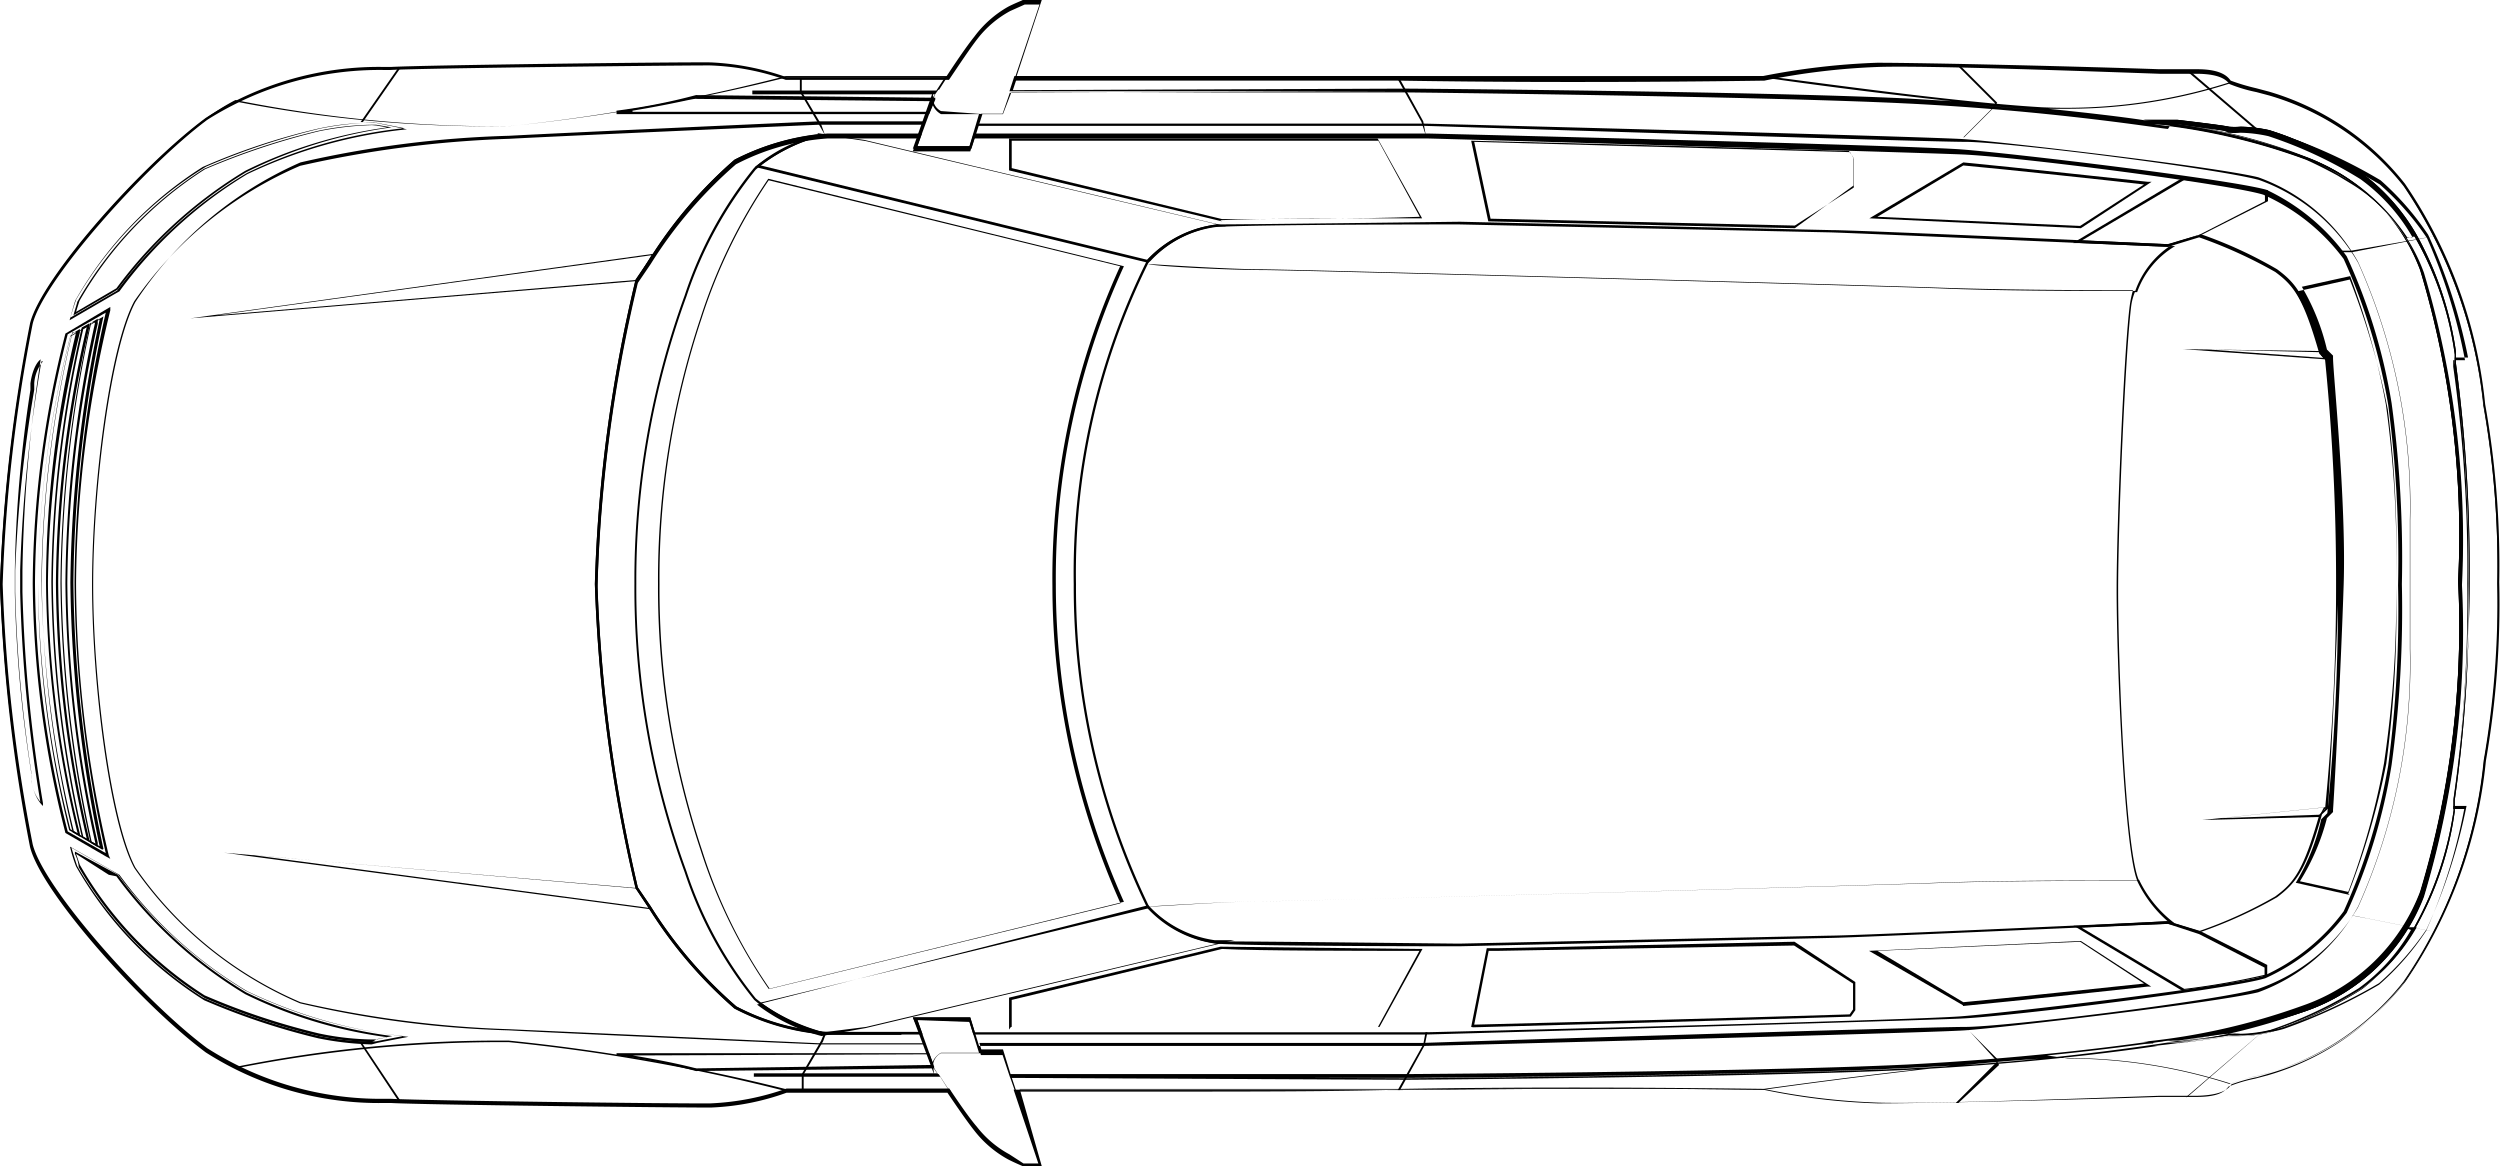 <svg xmlns="http://www.w3.org/2000/svg" viewBox="0 0 65.73 30.66"><defs><style>.cls-1{isolation:isolate;}.cls-2{mix-blend-mode:multiply;}</style></defs><title>Asset 5</title><g class="cls-1"><g id="Layer_2" data-name="Layer 2"><g id="car_sides_3" data-name="car sides 3"><g id="Layer_17" data-name="Layer 17"><path class="cls-2" d="M57.51,28.84,59.63,27l0,0-2.16,1.85Z"/><path d="M57.9,21.56v0l3.26-.34-.18.26h0Zm3.2-.33-2.7.28L61,21.42Z"/><path d="M61.16,9.45l-3.77-.27v0L61,9.23Zm-3.08-.26,3,.22L61,9.26Z"/><path d="M5,8.37v0L17.2,6.67l-.45.72h0ZM17.13,6.71,5.67,8.29l11.06-.93Z"/><path d="M17.13,23.91h0L5.89,22.42v0l10.86.93ZM6.62,22.48l10.44,1.39-.33-.51Z"/><path d="M25,28.69H20.67a49.05,49.05,0,0,0-7.29-1.29,35.68,35.68,0,0,0-7.18.69h0a5,5,0,0,1-.77-.48C3.74,26.36,1.11,23.41.81,22.21A42.88,42.88,0,0,1,0,15.36,42.88,42.88,0,0,1,.81,8.5c.3-1.2,2.93-4.15,4.61-5.39a6.32,6.32,0,0,1,.77-.48h0a35,35,0,0,0,7.18.69A50.13,50.13,0,0,0,20.66,2h4.26l0,0-.23.36h0l-4.85,0v0l4.83,0v0l-.09.13-.25.7H21.55c-.07,0-6.49.29-8.17.38a27.88,27.88,0,0,0-5.48.7A10,10,0,0,0,3.56,7.94c-.65,1.21-1.11,4.89-1.11,7.43s.46,6.22,1.11,7.44A10.1,10.1,0,0,0,7.9,26.35a28.68,28.68,0,0,0,5.48.71l8.17.37h2.77l.22.62h0l.12.19,0,0-4.87,0v0l4.89,0h0l.24.37Zm-4.28-.05,4.21,0-.21-.33-4.9,0v-.09h0l4.82,0-.11-.16-.21-.6H21.55c-.07,0-6.49-.28-8.17-.37a27.36,27.36,0,0,1-5.49-.71,10.19,10.19,0,0,1-4.36-3.56c-.66-1.22-1.11-4.91-1.11-7.45s.45-6.23,1.11-7.45A10.19,10.19,0,0,1,7.89,4.36a28.88,28.88,0,0,1,5.49-.71c1.68-.09,8.1-.37,8.16-.37h2.73l.24-.68a1.27,1.27,0,0,1,.07-.12l-4.8,0v-.1h0l4.84,0,.22-.34-4.18,0h0a51.12,51.12,0,0,1-7.3,1.28A35,35,0,0,1,6.2,2.67a4.84,4.84,0,0,0-.76.47C3.77,4.38,1.14,7.32.84,8.51a42.74,42.74,0,0,0-.79,6.85A42.74,42.74,0,0,0,.84,22.2c.3,1.2,2.93,4.13,4.6,5.38a5.72,5.72,0,0,0,.76.47,35,35,0,0,1,7.18-.69,51.12,51.12,0,0,1,7.3,1.28ZM1.13,21.19l0,0S.9,21,.83,20.54c0,0,0-.1,0-.17a34.49,34.49,0,0,1-.44-4.78V15A34.32,34.32,0,0,1,.8,10.25c0-.07,0-.13,0-.17.07-.5.26-.63.27-.63l0,0v0A39.8,39.8,0,0,0,.59,15v.56a39.8,39.8,0,0,0,.54,5.56Zm0-11.69a1,1,0,0,0-.23.58c0,.05,0,.1,0,.17A36.55,36.55,0,0,0,.4,15v.56a36.74,36.74,0,0,0,.43,4.78,1.57,1.57,0,0,0,0,.16,1,1,0,0,0,.23.58,39.44,39.44,0,0,1-.53-5.52V15A39.82,39.82,0,0,1,1.09,9.5Z"/><path d="M1.83,8.42v0c.09-.34.15-.52.15-.52A10,10,0,0,1,5.33,4.39a17.4,17.4,0,0,1,3-1,6.52,6.52,0,0,1,1.55-.16l.82.17.11,0h-.11A12.74,12.74,0,0,0,6.5,4.58,11.58,11.58,0,0,0,3.14,7.66h0l-.21.12Zm8-5.2a8.12,8.12,0,0,0-1.41.16,18.49,18.49,0,0,0-3,1A9.92,9.92,0,0,0,2,7.88s-.06.17-.15.47l1.23-.71A11.56,11.56,0,0,1,6.49,4.55a12.4,12.4,0,0,1,4.14-1.18l-.72-.14Z"/><path d="M1.93,8.29l0,0c.06-.21.1-.33.1-.35A10.06,10.06,0,0,1,5.36,4.44a18.31,18.31,0,0,1,3-1,7.42,7.42,0,0,1,1.4-.16h.13l.41.07.12,0-.13,0A12.16,12.16,0,0,0,6.47,4.53,11.62,11.62,0,0,0,3.1,7.61h0l-.2.12Zm7.85-5a8.13,8.13,0,0,0-1.39.16,19.2,19.2,0,0,0-3,1A10,10,0,0,0,2.09,7.91S2.06,8,2,8.2l1.06-.62A11.74,11.74,0,0,1,6.45,4.49a12.1,12.1,0,0,1,3.73-1.14L9.9,3.3Z"/><path d="M9.77,27.46a8,8,0,0,1-1.4-.16,18.27,18.27,0,0,1-3-1A10,10,0,0,1,2,22.78a3.75,3.75,0,0,1-.16-.52v0L3.14,23A11.31,11.31,0,0,0,6.5,26.06a12.87,12.87,0,0,0,4.24,1.2h.11l-.11,0-.82.16ZM1.88,22.29c.09.31.15.48.15.48a10.11,10.11,0,0,0,3.31,3.46,18.49,18.49,0,0,0,3,1,6.94,6.94,0,0,0,1.54.15l.72-.14a12.49,12.49,0,0,1-4.14-1.19A11.67,11.67,0,0,1,3.11,23l-.21-.13Z"/><path d="M9.78,27.4h0a8.35,8.35,0,0,1-1.4-.16,18.4,18.4,0,0,1-3-1,9.92,9.92,0,0,1-3.31-3.44s0-.15-.1-.35l0-.06L3.1,23a11.51,11.51,0,0,0,3.37,3.09,12.43,12.43,0,0,0,3.84,1.15l.13,0-.12,0-.41.08ZM2,22.45l.1.29a9.93,9.93,0,0,0,3.28,3.43,18.13,18.13,0,0,0,3,1,7.23,7.23,0,0,0,1.39.16H9.9l.28-.06a12,12,0,0,1-3.73-1.13,11.63,11.63,0,0,1-3.39-3.1L2.86,23Z"/><path d="M57.25,27.43h-.9v0a17.38,17.38,0,0,0,4.19-.95,5.08,5.08,0,0,0,3.09-3,24.28,24.28,0,0,0,1-8.19,24.24,24.24,0,0,0-1-8.19,5.06,5.06,0,0,0-3.09-3,17.38,17.38,0,0,0-4.19-.95v0h.9s1.2.14,1.35.18a1.66,1.66,0,0,0,.31,0,3.84,3.84,0,0,1,.75.09,11.11,11.11,0,0,1,2.45,1.14,5.29,5.29,0,0,1,1.46,1.67,8.93,8.93,0,0,1,1,3h0l0,.31a40.34,40.34,0,0,1,.36,5.71A40.68,40.68,0,0,1,64.51,21l0,.31h0a8.93,8.93,0,0,1-1,3A5.12,5.12,0,0,1,62.11,26a10.75,10.75,0,0,1-2.45,1.15,3.84,3.84,0,0,1-.75.09,1.66,1.66,0,0,0-.31,0C58.45,27.28,57.3,27.43,57.25,27.43Zm-.64,0h.64s1.2-.15,1.34-.19l.31,0a4.66,4.66,0,0,0,.75-.09A11.45,11.45,0,0,0,62.09,26a5.22,5.22,0,0,0,1.45-1.66,8.64,8.64,0,0,0,1-3l0-.3h0a37.45,37.45,0,0,0,.37-5.7,37.84,37.84,0,0,0-.37-5.71h0l0-.31a8.52,8.52,0,0,0-1-3,5.11,5.11,0,0,0-1.45-1.66,11.45,11.45,0,0,0-2.44-1.14,4.66,4.66,0,0,0-.75-.09,1.14,1.14,0,0,1-.31,0c-.14,0-1.33-.18-1.34-.18h-.64a16.45,16.45,0,0,1,4,.93,5.12,5.12,0,0,1,3.1,3,24.45,24.45,0,0,1,1,8.21,24.34,24.34,0,0,1-1,8.2,5.11,5.11,0,0,1-3.1,3A16.36,16.36,0,0,1,56.61,27.39Z"/><path d="M57.25,27.4H57v0a14.82,14.82,0,0,0,3.6-.88,5.51,5.51,0,0,0,2.7-2.14h0l.24,0,0,0A5.06,5.06,0,0,1,62.08,26a11.09,11.09,0,0,1-2.43,1.13,3.75,3.75,0,0,1-.75.09l-.31,0C58.45,27.25,57.37,27.38,57.25,27.4Zm6-3a5.61,5.61,0,0,1-2.72,2.14,14.2,14.2,0,0,1-3.32.84c.15,0,1.2-.15,1.33-.18a1.8,1.8,0,0,1,.32,0,3.65,3.65,0,0,0,.74-.09,11.26,11.26,0,0,0,2.42-1.13,4.87,4.87,0,0,0,1.37-1.53Z"/><path d="M63.26,6.26h0a5.51,5.51,0,0,0-2.7-2.14A14.82,14.82,0,0,0,57,3.23v0h.29c.12,0,1.2.15,1.34.19l.31,0a3.74,3.74,0,0,1,.75.08,11.18,11.18,0,0,1,2.43,1.14,5,5,0,0,1,1.4,1.57l0,0Zm-6-3a14.12,14.12,0,0,1,3.31.84,5.56,5.56,0,0,1,2.72,2.14l.14,0a4.87,4.87,0,0,0-1.37-1.53,11.26,11.26,0,0,0-2.42-1.13,3.65,3.65,0,0,0-.74-.09,1.8,1.8,0,0,1-.32,0C58.45,3.38,57.44,3.25,57.26,3.23Z"/><path d="M24.43,3H16.21V2.91a15.71,15.71,0,0,0,2.09-.41h0l6.29.07,0,.05Zm-7.8-.06h7.75l.1-.28-6.17-.06C18.25,2.58,17.73,2.73,16.63,2.91Z"/><path d="M18.3,28.16h0a15.71,15.71,0,0,0-2.09-.41v-.06h8.22l.13.35,0,.05Zm-1.67-.41c1.1.18,1.62.33,1.68.34L24.48,28l-.1-.28Z"/><path d="M24.56,28.25,24,26.75h1.51l.29.94-1.06,0a.39.39,0,0,0-.21.32Zm-.44-1.43.4,1.11a.49.49,0,0,1,.22-.25h0l1,0-.25-.81Z"/><path d="M25.54,3.91H24l.53-1.5V2.6a.39.39,0,0,0,.21.32L25.83,3Zm-1.42-.07h1.37L25.74,3l-1,0h0a.49.49,0,0,1-.22-.25Z"/><path d="M2.9,22.58l-.11-.06L1.72,21.9h0a27.13,27.13,0,0,1-.86-6.57,27,27,0,0,1,.86-6.56h0L2.9,8.07l0,.09A31.17,31.17,0,0,0,2,15.32a31.36,31.36,0,0,0,.86,7.17Zm-1.12-.72,1,.57a33.29,33.29,0,0,1-.82-7.11,33.18,33.18,0,0,1,.82-7.1l-1,.57a26.81,26.81,0,0,0-.86,6.53A26.91,26.91,0,0,0,1.78,21.86Z"/><path d="M2.69,22.34l-.87-.51h0A27.13,27.13,0,0,1,1,15.32a27.11,27.11,0,0,1,.85-6.49h0l.87-.51v0a34.55,34.55,0,0,0-.79,7,34.66,34.66,0,0,0,.79,7Zm-.84-.54.77.45a35.31,35.31,0,0,1-.77-6.93A35.19,35.19,0,0,1,2.62,8.4l-.77.45A27.1,27.1,0,0,0,1,15.32,27.12,27.12,0,0,0,1.85,21.8Z"/><path d="M2.57,22.27l-.19-.11h0a32.76,32.76,0,0,1-.79-6.83A32.65,32.65,0,0,1,2.37,8.5h0l.2-.12,0,.13a31.93,31.93,0,0,0-.8,6.82,32,32,0,0,0,.8,6.83h0Zm-.16-.14.1.05v0a32.93,32.93,0,0,1-.79-6.84A32.93,32.93,0,0,1,2.5,8.48h0l-.1,0a32.72,32.72,0,0,0-.78,6.8A32.74,32.74,0,0,0,2.41,22.13Z"/><path d="M2.36,22.14,2.15,22h0a30.87,30.87,0,0,1-.8-6.7,30.77,30.77,0,0,1,.8-6.69h0l.2-.11,0,.1a30.43,30.43,0,0,0-.82,6.71A30.27,30.27,0,0,0,2.33,22ZM2.19,22l.09.05h0a30.47,30.47,0,0,1-.81-6.72A30.55,30.55,0,0,1,2.28,8.6h0l-.09.05a30.72,30.72,0,0,0-.8,6.67A30.74,30.74,0,0,0,2.19,22Z"/><path d="M2.11,22l-.2-.12h0a29.07,29.07,0,0,1-.81-6.55A29.15,29.15,0,0,1,1.9,8.77h0l.2-.12,0,.09a28.48,28.48,0,0,0-.84,6.59,28.32,28.32,0,0,0,.84,6.59Zm-.17-.15.1.06a28.68,28.68,0,0,1-.83-6.59A28.66,28.66,0,0,1,2,8.74l-.1,0a29,29,0,0,0-.81,6.53A29,29,0,0,0,1.94,21.85Z"/><path d="M27.39,30.66h-.5s-.24-.1-.39-.18a2.86,2.86,0,0,1-.88-.75c-.2-.25-.5-.69-.71-1l-4.23,0a6.58,6.58,0,0,1-2,.39c-1,0-7.46-.07-8.4-.12H10.1a8.45,8.45,0,0,1-4.69-1.33c-1.68-1.25-4.32-4.2-4.62-5.4A43.16,43.16,0,0,1,0,15.36,42.88,42.88,0,0,1,.79,8.5c.3-1.2,2.94-4.16,4.62-5.4A8.39,8.39,0,0,1,10.1,1.76h.18c.94-.05,7.42-.13,8.4-.12a6.92,6.92,0,0,1,2,.39l4.19,0c.23-.35.54-.81.75-1.07A2.86,2.86,0,0,1,26.5.18c.15-.08.38-.17.39-.18h.5l-.66,2c3.21,0,7.55,0,10.06,0,4.66,0,9.41,0,9.56,0a18.65,18.65,0,0,1,3-.35c1.31,0,5.44.1,7.42.17l1,0c.66,0,.81.21.88.3l0,0a5.57,5.57,0,0,0,.67.2l.34.09h0a7.09,7.09,0,0,1,3.57,2.42,12.48,12.48,0,0,1,2.11,5.8,24.07,24.07,0,0,1,.37,4.68A24,24,0,0,1,65.36,20a12.44,12.44,0,0,1-2.11,5.8,7,7,0,0,1-3.57,2.42h0l-.34.1a4.49,4.49,0,0,0-.67.19l0,0c-.07.1-.22.28-.88.3l-1,0c-2,.07-6.11.22-7.42.18a18,18,0,0,1-3-.36c-.15,0-4.9-.08-9.56,0-2.5,0-6.83,0-10,0Zm-.48-.07h.39l-.65-1.94h.05c3.22,0,7.58,0,10.08,0,4.73-.06,9.53,0,9.58,0h0a17,17,0,0,0,3,.36c1.3,0,5.42-.1,7.4-.17l1,0c.63,0,.76-.18.83-.27l0,0a3.89,3.89,0,0,1,.7-.21l.34-.09h0a7,7,0,0,0,3.54-2.39A12.64,12.64,0,0,0,65.3,20a24.59,24.59,0,0,0,.36-4.66,24.63,24.63,0,0,0-.36-4.67,12.64,12.64,0,0,0-2.1-5.77,7,7,0,0,0-3.54-2.39h0l-.34-.09a3.89,3.89,0,0,1-.7-.21l0,0c-.07-.08-.2-.26-.83-.27l-1,0c-2-.07-6.1-.22-7.4-.18a18.24,18.24,0,0,0-3,.36h0s-4.85.08-9.58,0c-2.51,0-6.88,0-10.1,0h-.05l.67-2h-.39l-.38.17a2.73,2.73,0,0,0-.86.73c-.21.27-.52.74-.75,1.08v0H20.66a6.61,6.61,0,0,0-2-.38c-1,0-7.46.07-8.4.12H10.1A8.48,8.48,0,0,0,5.45,3.15C3.8,4.38,1.15,7.36.86,8.51a42.74,42.74,0,0,0-.79,6.85A42.74,42.74,0,0,0,.86,22.2c.29,1.16,2.94,4.14,4.59,5.36a8.48,8.48,0,0,0,4.65,1.33h.18c.94.05,7.42.13,8.4.12a6.82,6.82,0,0,0,2-.39h4.28v0c.22.33.52.77.72,1a2.73,2.73,0,0,0,.86.73Z"/><path d="M23.7,27.21H21.77a6.22,6.22,0,0,1-2.46-.69,11.7,11.7,0,0,1-2.26-2.65l-.34-.51a40.31,40.31,0,0,1-1.07-8,38.73,38.73,0,0,1,1.07-8h0l.34-.5A11.7,11.7,0,0,1,19.31,4.2a6.39,6.39,0,0,1,2.46-.69h2.47l-.12.34h1.37l.11-.34h0l11.91,0c.13,0,12.68.31,14.08.42s7,.78,8,1.06A5.5,5.5,0,0,1,61.7,6.74a15,15,0,0,1,1.18,3.86,30.16,30.16,0,0,1,.27,4.76,30.1,30.1,0,0,1-.27,4.75A15,15,0,0,1,61.7,24a5.5,5.5,0,0,1-2.14,1.72c-.9.28-6.66,1-8,1.06s-14,.42-14.08.42l-11.89,0h0l-.12-.39H24.12l.14.39H23.7Zm-6.93-3.88.34.5a11.72,11.72,0,0,0,2.25,2.63,6,6,0,0,0,2.41.67h2.4L24,26.75h1.51l.12.39,11.87,0c.13,0,12.68-.31,14.07-.42s7.09-.79,7.94-1.06a5.35,5.35,0,0,0,2.11-1.7,15.58,15.58,0,0,0,1.17-3.83,31.05,31.05,0,0,0,.26-4.74,31.11,31.11,0,0,0-.26-4.75,15.58,15.58,0,0,0-1.17-3.83,5.33,5.33,0,0,0-2.11-1.69c-.85-.27-6.45-1-7.94-1.06s-13.94-.42-14.07-.42l-11.88,0-.11.34H24l.12-.34H21.77a6.1,6.1,0,0,0-2.42.68,11.65,11.65,0,0,0-2.24,2.62h0l-.34.5a38.76,38.76,0,0,0-1.06,8A40.73,40.73,0,0,0,16.77,23.33Zm21.59,1.55c-.06,0-5.43,0-6.4-.07a3,3,0,0,1-1.8-.94h0a19.42,19.42,0,0,1-1.93-8.51,18.46,18.46,0,0,1,1.93-8.52h0A3,3,0,0,1,32,5.9c1,0,6.34-.07,6.39-.07l9.76.22c.73,0,8.62.36,8.87.37l.85-.26h0a11.29,11.29,0,0,1,2,.92c.5.37.76.69,1.18,2.17l.16.16h0s.35,3.66.28,5.93-.28,5.89-.28,5.92v0l-.16.15c-.42,1.48-.68,1.8-1.18,2.18a11.85,11.85,0,0,1-2,.91h0L57,24.29c-.25,0-8.14.36-8.87.37Zm-8.15-1.05a2.92,2.92,0,0,0,1.75.92c1,0,6.34.06,6.4.06l9.75-.21c.74,0,8.79-.37,8.87-.38h0l.84.26a11.44,11.44,0,0,0,2-.91c.49-.36.74-.67,1.16-2.15h0l.15-.15a59,59,0,0,0,.29-5.91,58.57,58.57,0,0,0-.29-5.91l-.15-.15h0c-.42-1.47-.67-1.79-1.16-2.15a12.28,12.28,0,0,0-2-.91L57,6.49h0c-.08,0-8.13-.36-8.87-.38L38.35,5.9c-.05,0-5.42,0-6.39.07a2.93,2.93,0,0,0-1.75.91,18.36,18.36,0,0,0-1.92,8.48A19.3,19.3,0,0,0,30.21,23.83Z"/><path d="M21.6,27.24v0a4.79,4.79,0,0,1-1.7-.83l-.05,0h.06L30.19,23.8l0,0a2.92,2.92,0,0,0,1.75.92h.51l-9.69,2.31ZM20,26.36a5.19,5.19,0,0,0,1.66.78h0v0L22.77,27,32,24.81a3,3,0,0,1-1.8-.93Z"/><path d="M30.19,6.91h0L19.85,4.39l0,0a4.66,4.66,0,0,1,1.69-.83l-.05-.06,1.24.18,9.51,2.27-.07,0H32a2.93,2.93,0,0,0-1.75.91ZM20,4.35,30.16,6.83A3,3,0,0,1,32,5.9h0L22.77,3.71l-1.06-.16h-.05A4.75,4.75,0,0,0,20,4.35Z"/><path d="M57.41,26.07h0l-2.89-1.73h.11L57,24.22h0l.85.26,1.76.89,0,.29h0l-.07,0a20.08,20.08,0,0,1-2.14.37Zm-2.68-1.68L57.43,26a20,20,0,0,0,2.11-.37l0,0,0-.19-1.72-.88L57,24.29Z"/><path d="M57,6.49h0l-2.36-.1H54.5l2.91-1.73h0A20.08,20.08,0,0,1,59.56,5l.07,0h0l0,.29-1.76.89-.06,0Zm-2.26-.17,2.25.1.84-.25,1.72-.88,0-.19h0a17.41,17.41,0,0,0-2.12-.37Z"/><path d="M61.78,23.53l-1.42-.32,0,0a5.53,5.53,0,0,0,.67-1.67h0l.16-.16v0a57.43,57.43,0,0,0,.28-5.93,57.51,57.51,0,0,0-.28-5.94v0l-.16-.16h0a5.62,5.62,0,0,0-.67-1.68l0,0,1.42-.32v0a20,20,0,0,1,1,3.42A30.86,30.86,0,0,1,63,15.36a30.74,30.74,0,0,1-.26,4.72,20,20,0,0,1-1,3.42Zm-1.31-.36,1.27.28a19.43,19.43,0,0,0,.94-3.38A29.55,29.55,0,0,0,63,15.36a29.61,29.61,0,0,0-.27-4.72,19.43,19.43,0,0,0-.94-3.38l-1.27.28a5.9,5.9,0,0,1,.66,1.65l.16.16v.06c0,.39.35,3.77.28,5.95s-.25,5.56-.28,5.93h0v.06l-.16.16A5.9,5.9,0,0,1,60.47,23.17Z"/><path d="M51.61,26.43h0L49.14,25l5.57-.26h0l1.85,1.2h-.1s-3.76.41-4.85.51ZM49.36,25l2.26,1.35c1-.09,4.17-.43,4.75-.49l-1.68-1.1Z"/><path d="M54.71,6h0l-5.56-.26,2.47-1.47h0c1.09.1,4.82.51,4.85.51h.1ZM49.36,5.7l5.33.24,1.68-1.09c-.58-.07-3.75-.41-4.75-.5Z"/><path d="M47.19,6h0l-8.06-.18h0L38.68,3.7h0c2.41.06,6.91.17,9.93.27h0l.12.17v.74Zm-8-.25,8,.18,1.55-1V4.17L48.64,4l-9.88-.27Z"/><path d="M38.68,27l.41-2.07h.3l7.79-.17h0l1.6,1.06v.74l-.12.17h0c-3.17.1-8,.23-9.93.28Zm.46-2-.38,1.94c2-.05,6.72-.17,9.87-.27l.09-.13v-.68l-1.55-1L39.39,25Z"/><path d="M26.53,27.07v-.84h0l5.56-1.34h0l5.25.06h.06L36.27,27h0l-9.69,0Zm.07-.78V27l9.63,0,1.09-2c-1.56,0-4.26,0-5.19-.05Z"/><path d="M32.13,5.82h0L26.53,4.48V3.64h0l9.69,0h0l1.17,2.1h-.06c-1.56,0-4.32,0-5.25.05ZM26.6,4.42l5.53,1.34c.93,0,3.63,0,5.2-.06l-1.09-2-9.64,0Z"/><path d="M20.21,26v0a13.84,13.84,0,0,1-1.79-3.65,21.76,21.76,0,0,1-1.12-7,21.74,21.74,0,0,1,1.12-7,14.22,14.22,0,0,1,1.78-3.65l0,0h0L29.55,7l0,0a19.68,19.68,0,0,0-1.79,8.36,20.42,20.42,0,0,0,1.79,8.35l0,0h0Zm0-21.26a14.19,14.19,0,0,0-1.76,3.62,21.61,21.61,0,0,0-1.11,7,21.68,21.68,0,0,0,1.12,7A13.55,13.55,0,0,0,20.24,26l9.22-2.25a20.46,20.46,0,0,1-1.79-8.34A19.76,19.76,0,0,1,29.45,7Z"/><path d="M21.61,27.19a6.3,6.3,0,0,1-2.3-.68,11.7,11.7,0,0,1-2.26-2.65l-.34-.51a40.31,40.31,0,0,1-1.07-8,38.73,38.73,0,0,1,1.07-8h0l.34-.5A11.7,11.7,0,0,1,19.31,4.2a6.39,6.39,0,0,1,2.26-.68v.07a4.29,4.29,0,0,0-1.7.87h0a10.6,10.6,0,0,0-1.82,3.33,21.73,21.73,0,0,0-1.32,7.56,21.63,21.63,0,0,0,1.32,7.56,10.7,10.7,0,0,0,1.82,3.34,4.52,4.52,0,0,0,1.74.88Zm-4.84-3.86.34.5a11.72,11.72,0,0,0,2.25,2.63,5.83,5.83,0,0,0,1.87.62,4,4,0,0,1-1.4-.79A10.58,10.58,0,0,1,18,22.93a21.71,21.71,0,0,1-1.32-7.58A21.81,21.81,0,0,1,18,7.77a10.58,10.58,0,0,1,1.83-3.36,4,4,0,0,1,1.36-.77,5.61,5.61,0,0,0-1.84.62,11.65,11.65,0,0,0-2.24,2.62h0l-.34.5a38.76,38.76,0,0,0-1.06,8A40.73,40.73,0,0,0,16.77,23.33Z"/><path d="M30.46,28.7H26.69l-.14-.4h0L37,28.35c.09,0,9.26-.07,13.16-.26A66.26,66.26,0,0,0,57,27.41h.25s1.2-.15,1.34-.19l.31,0a3.55,3.55,0,0,0,.73-.08,2.59,2.59,0,0,0,.42-.09,14.35,14.35,0,0,0,2.5-1.16,6.93,6.93,0,0,0,1.24-1.42,14.66,14.66,0,0,0,1-3.2H64.5l0-.22h0a37.45,37.45,0,0,0,.37-5.7,37.84,37.84,0,0,0-.37-5.71h0l0-.26,0,.09h.31a14.58,14.58,0,0,0-1-3.21,7.2,7.2,0,0,0-1.24-1.41,12.72,12.72,0,0,0-2.28-1.08,6.16,6.16,0,0,0-.62-.23,4.66,4.66,0,0,0-.75-.09,1.14,1.14,0,0,1-.31,0c-.14,0-1.33-.18-1.34-.18h-.64a16.45,16.45,0,0,1,4,.93c.31.14.58.28.82.41l.38.23a4.56,4.56,0,0,1,1.9,2.33,24.45,24.45,0,0,1,1,8.21,24.34,24.34,0,0,1-1,8.2,5.11,5.11,0,0,1-3.1,3,16.36,16.36,0,0,1-4,.92h.1v0c-.93.14-3.43.47-6.59.63-3.9.19-13.07.26-13.16.26l-10.42-.05-.2-.6h-.57l-.07-.24h0l11.72,0c.13,0,13.21-.34,14.22-.41s6.55-.72,7.71-1A4.92,4.92,0,0,0,62,23.83a15.62,15.62,0,0,0,1.36-6.77V13.68A15.66,15.66,0,0,0,62,6.91a4.92,4.92,0,0,0-2.61-2.18c-1.16-.31-6.66-1-7.71-1s-14.09-.42-14.22-.42l-11.77,0,.1-.32h.57l.19-.55h0L37,2.4c.09,0,9.26.06,13.16.25S57,3.33,57,3.33h0l0,0,0,0a66.26,66.26,0,0,0-6.88-.68c-3.9-.19-13.07-.25-13.16-.25l-10.42,0,.13-.4h0c3.22,0,7.59,0,10.11,0,4.66.06,9.37,0,9.57,0h0c.27,0,4.75.67,7.33.82a14.12,14.12,0,0,0,4.92-.65h0a4.77,4.77,0,0,0,.68.2l.34.09h0a7,7,0,0,1,3.57,2.41,12.54,12.54,0,0,1,2.1,5.79,24.13,24.13,0,0,1,.37,4.68A24,24,0,0,1,65.34,20a12.54,12.54,0,0,1-2.1,5.79,7,7,0,0,1-3.57,2.41h0l-.34.09a4.77,4.77,0,0,0-.68.2h0a14.15,14.15,0,0,0-4.92-.66c-2.65.15-7.29.81-7.34.82s-4.85-.08-9.57,0C35.18,28.7,32.8,28.7,30.46,28.7Zm9.91-.07c3.3,0,6,0,6,0s2.54-.36,4.92-.61l-1.16.06c-3.9.2-13.07.26-13.16.26L26.6,28.33l.11.33c3.22,0,7.57,0,10.07,0Zm14-.8a14.12,14.12,0,0,1,4.25.67,4.48,4.48,0,0,1,.68-.2l.34-.09h0a7,7,0,0,0,3.55-2.4A12.5,12.5,0,0,0,65.31,20a23.94,23.94,0,0,0,.37-4.66,24,24,0,0,0-.37-4.67,12.5,12.5,0,0,0-2.1-5.78,7,7,0,0,0-3.55-2.4h0a2.26,2.26,0,0,0-.34-.09,6.08,6.08,0,0,1-.68-.21,14,14,0,0,1-4.25.67h-.54c1.09.11,2,.22,2.52.3v0h.9s1.2.14,1.35.18a1.66,1.66,0,0,0,.31,0,3.84,3.84,0,0,1,.75.09,5.51,5.51,0,0,1,.62.22,13.56,13.56,0,0,1,2.29,1.09,7.37,7.37,0,0,1,1.25,1.43,14.41,14.41,0,0,1,1.05,3.23v0h-.35v.14a40.34,40.34,0,0,1,.36,5.71A40.68,40.68,0,0,1,64.51,21l0,.19h.34v0a14.68,14.68,0,0,1-1.05,3.24,7.37,7.37,0,0,1-1.25,1.42A13.81,13.81,0,0,1,60.06,27a2.59,2.59,0,0,1-.42.09,3.73,3.73,0,0,1-.73.09,1.66,1.66,0,0,0-.31,0c-.15,0-1.3.18-1.35.18H57l0,0s-1.26.2-3.18.39Zm-27.8.41,10.39,0c.09,0,9.26-.06,13.16-.25,2.94-.15,5.31-.45,6.37-.6h-.14v0a17.38,17.38,0,0,0,4.19-.95,5.08,5.08,0,0,0,3.09-3,24.28,24.28,0,0,0,1-8.19,24.24,24.24,0,0,0-1-8.19,4.51,4.51,0,0,0-1.88-2.32l-.39-.23c-.24-.13-.51-.27-.82-.41A15.11,15.11,0,0,0,57,3.27l.08,0L57,3.39l0,0c-.13,0-3-.48-6.88-.67S37.05,2.43,37,2.43l-10.41,0L26.37,3H25.8l-.08.25H37.44c.14,0,13.22.34,14.22.41s6.56.72,7.71,1A4.88,4.88,0,0,1,62,6.89a15.68,15.68,0,0,1,1.37,6.79v3.38A15.68,15.68,0,0,1,62,23.85,4.88,4.88,0,0,1,59.37,26c-1.15.32-6.66,1-7.71,1s-14.08.41-14.22.42l-11.69,0,.05.17h.57ZM37,2.33c.09,0,9.26.07,13.16.26l1.16.07c-2.38-.25-4.89-.61-4.92-.62h0c-.28,0-4.94.08-9.57,0-2.51,0-6.87,0-10.09,0l-.11.33Z"/><path class="cls-2" d="M61.57,6.63l.27,0L64,6.21l0,0-2.18.38-.3,0Z"/><path class="cls-2" d="M56.13,7.68H57c.68,0,1.48,0,2.15,0,.51,0,1,0,1.23,0l0,0c-.73,0-2.64,0-3.35,0h-.84a2.31,2.31,0,0,1,1-1.21h0l-.14,0a2.38,2.38,0,0,0-.91,1.18h-.26c-1.23,0-3.3,0-4.93-.07-2-.07-16.88-.48-17.78-.48S30.3,7,30.19,6.94l0,0,0,0,0,0h0s2.1.14,2.94.14,15.39.4,17.78.48c1.63.06,3.7.07,4.93.07h.24A2.84,2.84,0,0,0,56,8c-.15,1.09-.35,5.73-.35,7.51s.19,6.77.54,7.64h-.37c-1.23,0-3.3,0-4.93.06-2.39.09-17,.49-17.78.49s-2.92.13-2.94.14h0v0l0,0c.22,0,2.12-.14,2.92-.14s15.81-.41,17.78-.48c1.63-.06,3.7-.06,4.93-.06h.39a3.22,3.22,0,0,0,.86,1.11l.12,0a3.12,3.12,0,0,1-.93-1.14H57c.68,0,2.5,0,3.27,0l0,0c-.66,0-2.15,0-3.31,0h-.73v0c-.36-.85-.54-5.79-.54-7.62s.2-6.41.35-7.51A1.55,1.55,0,0,1,56.13,7.68Z"/><path class="cls-2" d="M61.84,24.07l-.23,0,0,0,.25,0L64,24.5l0,0Z"/><path d="M57.25,27.43h-.9v0a17.38,17.38,0,0,0,4.19-.95,5.08,5.08,0,0,0,3.09-3,24.28,24.28,0,0,0,1-8.19,24.24,24.24,0,0,0-1-8.19,5.06,5.06,0,0,0-3.09-3,17.38,17.38,0,0,0-4.19-.95v0h.9s1.2.14,1.35.18a1.66,1.66,0,0,0,.31,0,3.84,3.84,0,0,1,.75.09,11.11,11.11,0,0,1,2.45,1.14,5.29,5.29,0,0,1,1.46,1.67,8.93,8.93,0,0,1,1,3h0l0,.31a40.34,40.34,0,0,1,.36,5.71A40.68,40.68,0,0,1,64.51,21l0,.31h0a8.93,8.93,0,0,1-1,3A5.12,5.12,0,0,1,62.11,26a10.75,10.75,0,0,1-2.45,1.15,3.84,3.84,0,0,1-.75.09,1.66,1.66,0,0,0-.31,0C58.45,27.28,57.3,27.43,57.25,27.43Zm-.64,0h.64s1.2-.15,1.34-.19l.31,0a4.66,4.66,0,0,0,.75-.09A11.45,11.45,0,0,0,62.09,26a5.22,5.22,0,0,0,1.45-1.66,8.64,8.64,0,0,0,1-3l0-.3h0a37.45,37.45,0,0,0,.37-5.7,37.84,37.84,0,0,0-.37-5.71h0l0-.31a8.52,8.52,0,0,0-1-3,5.11,5.11,0,0,0-1.45-1.66,11.45,11.45,0,0,0-2.44-1.14,4.66,4.66,0,0,0-.75-.09,1.14,1.14,0,0,1-.31,0c-.14,0-1.33-.18-1.34-.18h-.64a16.45,16.45,0,0,1,4,.93,5.12,5.12,0,0,1,3.1,3,24.45,24.45,0,0,1,1,8.21,24.34,24.34,0,0,1-1,8.2,5.11,5.11,0,0,1-3.1,3A16.36,16.36,0,0,1,56.61,27.39Z"/><path class="cls-2" d="M51.68,27v-.33h0v.34l.84.84,0,.05L51.42,29h.07L52.56,28l-.05-.09Z"/><path class="cls-2" d="M37.48,27.14l-.06.32-.67,1.2h.06l.65-1.18.07-.34Z"/><path class="cls-2" d="M21.67,27.16l-.08.2-.51.88v.42h.05v-.41l.51-.87.08-.21Z"/><path class="cls-2" d="M9.47,27.43l1,1.51h.06l-1-1.5Z"/><path class="cls-2" d="M9.54,3.21l1-1.44h-.06l-1,1.44Z"/><path class="cls-2" d="M21.69,3.55h0l-.1-.28-.51-.86V2.05h-.05v.37l.51.87Z"/><path class="cls-2" d="M37.49,3.57h0l-.07-.38-.63-1.14h-.06l.64,1.15Z"/><path class="cls-2" d="M52.47,2.76l-.84.84V4h0V3.62l.83-.83.05-.09-1-1h-.07l1,1Z"/><path class="cls-2" d="M59.39,3.42,57.58,1.87H57.5l1.8,1.54Z"/></g></g></g></g></svg>